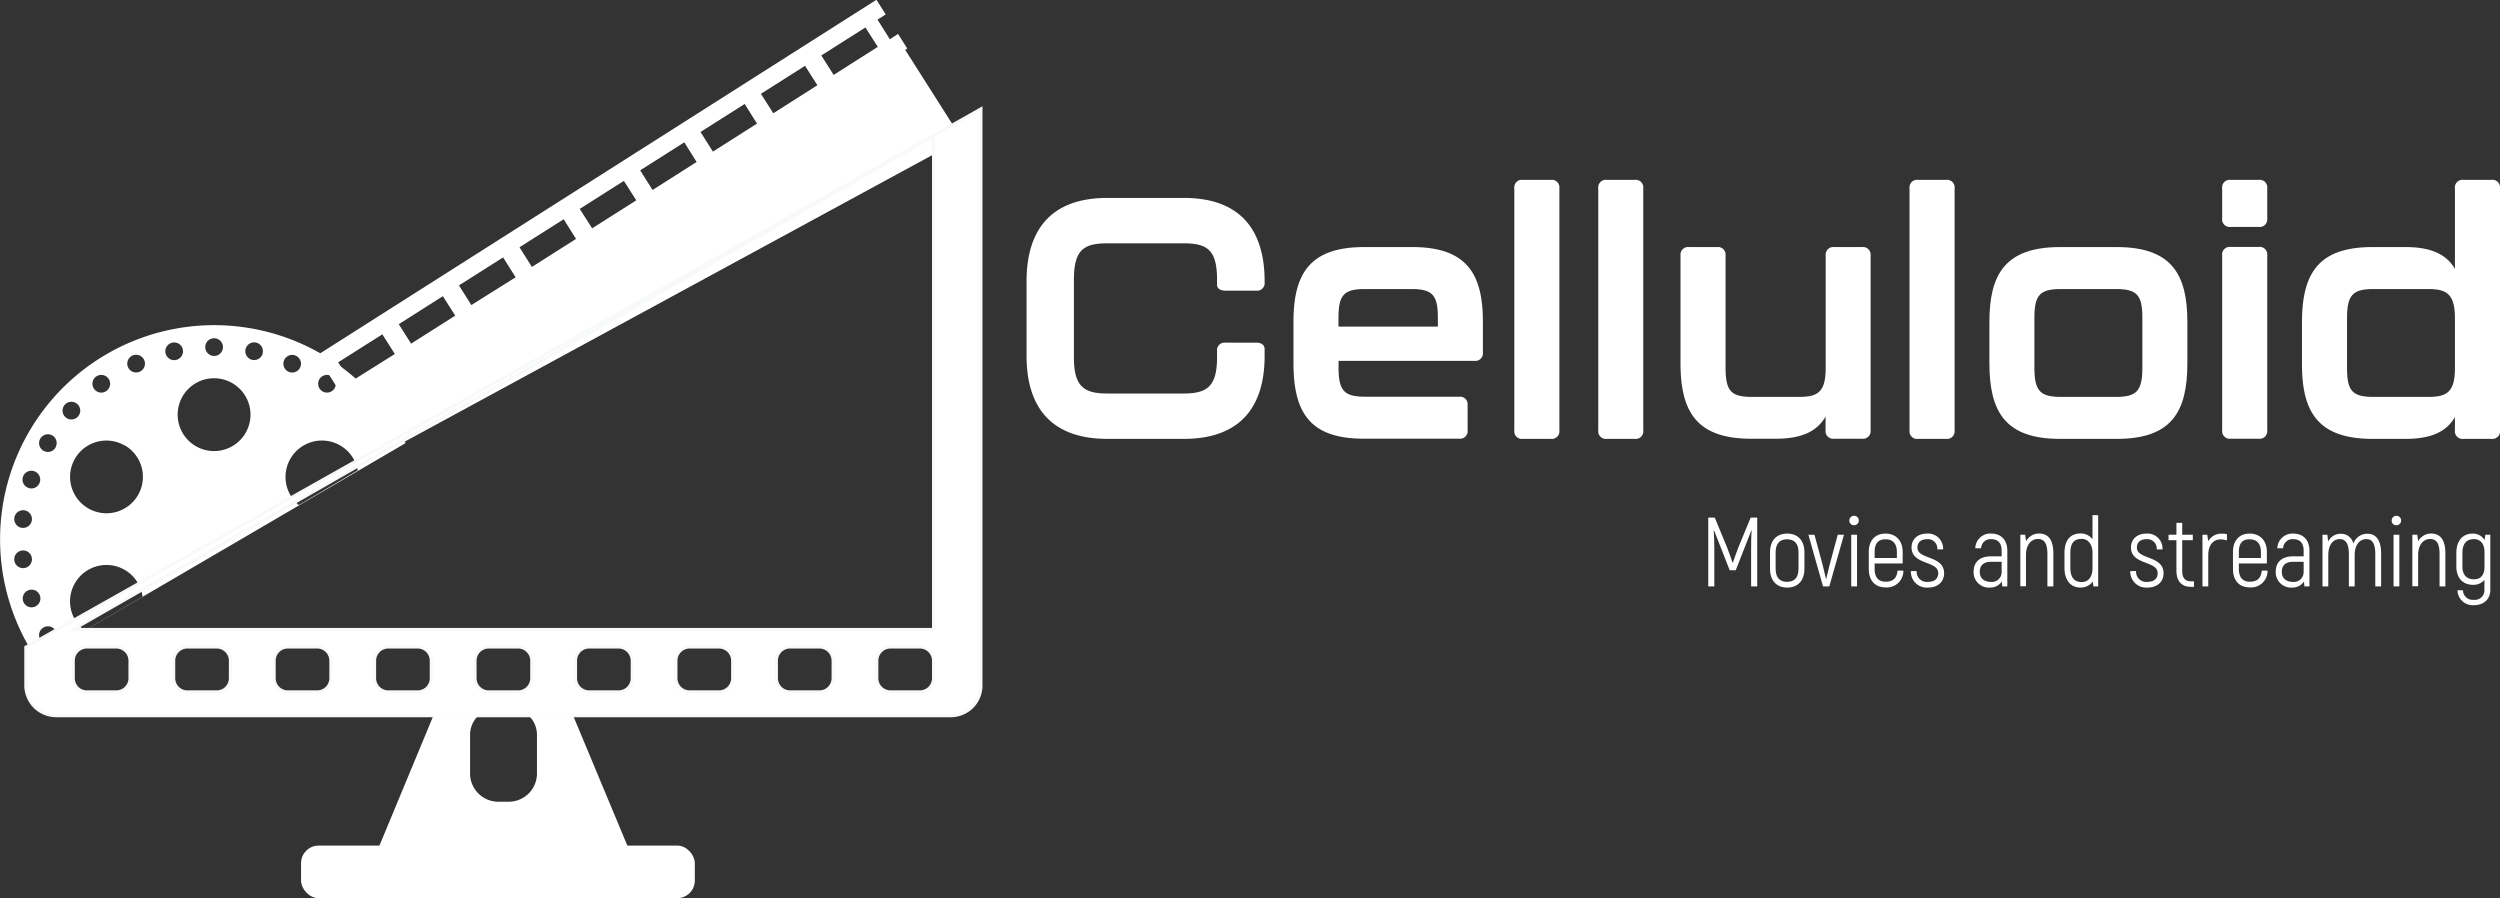 <svg xmlns="http://www.w3.org/2000/svg" viewBox="0 0 655.71 235.58"><rect x="0" y="0" width="655.71" height="235.58" fill="#333333" stroke="none"/><defs><style>.cls-1,.cls-2,.cls-3,.cls-4,.cls-5,.cls-6,.cls-7{fill:#fff;}.cls-2,.cls-3,.cls-4,.cls-5,.cls-7{stroke:#fff;}.cls-2,.cls-3,.cls-4,.cls-5,.cls-6,.cls-7{stroke-miterlimit:10;}.cls-2{stroke-width:1.18px;}.cls-3{stroke-width:0.28px;}.cls-5,.cls-6{stroke-width:0.76px;}.cls-6{stroke:#f7f9fa;}.cls-7{stroke-width:0.63px;}</style></defs><g id="Layer_2" data-name="Layer 2"><g id="Layer_1-2" data-name="Layer 1"><path class="cls-1" d="M269.25,93.36V73.76c0-13.43,6.36-21.85,21.22-21.85h20c14.86,0,21.22,8.42,21.22,21.85V74a2,2,0,0,1-2.24,2.24h-8c-1.43,0-2.24-.62-2.24-1.52V73.31c0-7.79-2.59-9.49-8.77-9.49h-20c-6.18,0-8.77,1.7-8.77,9.49v20.5c0,7.69,2.77,9.4,8.77,9.4h20c6,0,8.77-1.71,8.77-9.4v-1.7a2,2,0,0,1,2.24-2.24h8c1.43,0,2.24.63,2.24,1.7v1.79c0,13.34-6.36,21.75-21.22,21.75h-20C275.61,115.11,269.25,106.7,269.25,93.36Z"/><path class="cls-1" d="M339.26,95.24V84.41c0-12.44,4.12-19.61,18.53-19.61h12.62c14.41,0,18.53,7.17,18.53,19.61v8a2,2,0,0,1-2.24,2.24H351.08v1.79c0,6.18,1.61,7.61,7,7.61h24.61a2,2,0,0,1,2.24,2.24v6.53a2,2,0,0,1-2.24,2.24H357.79C343.38,115.11,339.26,108,339.26,95.24Zm37.87-9.58V83.33c0-6.08-1.53-7.52-7-7.52H358.06c-5.46,0-7,1.44-7,7.52v2.33Z"/><path class="cls-1" d="M397.18,112.87V49.41a2,2,0,0,1,2.24-2.24h7.34A2,2,0,0,1,409,49.41v63.46a2,2,0,0,1-2.24,2.24h-7.34A2,2,0,0,1,397.18,112.87Z"/><path class="cls-1" d="M419.2,112.87V49.41a2,2,0,0,1,2.24-2.24h7.34A2,2,0,0,1,431,49.41v63.46a2,2,0,0,1-2.24,2.24h-7.34A2,2,0,0,1,419.2,112.87Z"/><path class="cls-1" d="M481.06,64.8h7.34A2,2,0,0,1,490.63,67v45.83a2,2,0,0,1-2.23,2.24h-7.34a2,2,0,0,1-2.24-2.24v-3.58c-2.15,3.76-6.09,5.82-13,5.82H459.3c-14.32,0-18.53-7.07-18.53-19.87V67A2,2,0,0,1,443,64.8h7.34A2,2,0,0,1,452.59,67V96.49c0,6.27,1.61,7.61,7,7.61h12.26c4.84,0,7-1.16,7-7.61V67A2,2,0,0,1,481.06,64.8Z"/><path class="cls-1" d="M500.84,112.87V49.41a2,2,0,0,1,2.24-2.24h7.34a2,2,0,0,1,2.24,2.24v63.46a2,2,0,0,1-2.24,2.24h-7.34A2,2,0,0,1,500.84,112.87Z"/><path class="cls-1" d="M521.79,95.24V84.41c0-12.44,4.12-19.61,18.53-19.61h14.86c14.41,0,18.53,7.17,18.53,19.61V95.24c0,12.8-4.12,19.87-18.53,19.87H540.32C525.91,115.11,521.79,108,521.79,95.24Zm33.12,8.86c5.37,0,7-1.43,7-7.61V83.33c0-6.08-1.52-7.52-7-7.52H540.59c-5.46,0-7,1.44-7,7.52V96.49c0,6.18,1.61,7.61,7,7.61Z"/><path class="cls-1" d="M582.84,57.29V49.41a2,2,0,0,1,2.24-2.24h7.34a2,2,0,0,1,2.24,2.24v7.88a2,2,0,0,1-2.24,2.23h-7.34A2,2,0,0,1,582.84,57.29Zm0,55.58V67a2,2,0,0,1,2.24-2.24h7.34A2,2,0,0,1,594.66,67v45.83a2,2,0,0,1-2.24,2.24h-7.34A2,2,0,0,1,582.84,112.87Z"/><path class="cls-1" d="M646.13,47.17h7.34a2,2,0,0,1,2.24,2.24v63.46a2,2,0,0,1-2.24,2.24h-7.34a2,2,0,0,1-2.24-2.24v-3.49c-2.15,3.76-6.09,5.73-13,5.73h-8.59c-14.41,0-18.53-7.16-18.53-19.6V84.68c0-12.8,4.12-19.88,18.53-19.88h8.59c6.89,0,10.83,2,13,5.73V49.41A2,2,0,0,1,646.13,47.17Zm-2.24,49.41V83.42c0-6.35-2.24-7.61-7-7.61H622.59c-5.38,0-7,1.44-7,7.61V96.58c0,6.09,1.53,7.52,7,7.52h14.32C641.74,104.1,643.89,102.85,643.89,96.58Z"/><polygon class="cls-2" points="251.44 36.25 98.49 119.32 90.08 106.09 236.66 12.98 251.44 36.25"/><polyline class="cls-3" points="98.49 119.32 90.25 106.36 126.94 83.05 136.25 97.71 98.49 119.32 98.49 119.32"/><polygon class="cls-3" points="173.72 75.63 136.25 97.71 126.94 83.05 163.63 59.75 173.72 75.63"/><polygon class="cls-3" points="212.97 56.74 174.3 76.93 163.46 59.86 200.15 36.56 212.97 56.74"/><polyline class="cls-3" points="251.44 36.25 249.52 33.23 212.97 56.74 200.15 36.56 236.83 13.25 249.52 33.23"/><path class="cls-4" d="M233.25,11,229.47,5l2.15-1.37-1.89-3L82,94.52l1.89,3,1.8-1.15,3.78,6-1.8,1.14,1.89,3L237.28,12.59l-1.89-3Zm-129,82L91.8,100.82,88,94.88,100.43,87Zm15.84-10.06-12.42,7.88-3.77-5.94,12.41-7.89Zm15.84-10.06L123.47,80.7l-3.78-6,12.42-7.88Zm15.84-10.06-12.42,7.88-3.78-6L148,56.81ZM167.57,52.7l-12.42,7.88-3.78-5.95,12.42-7.88ZM183.4,42.64,171,50.52l-3.78-6,12.42-7.88Zm15.84-10.07-12.41,7.89-3.78-6,12.42-7.88Zm15.84-10.06L202.67,30.4l-3.78-5.95,12.41-7.88Zm15.84-10.06L218.5,20.34l-3.77-5.95,12.41-7.88Z"/><path class="cls-1" d="M106.36,116.23A56.16,56.16,0,1,0,9.58,172.79m89-58.58a2.32,2.32,0,1,1-.85,3.17A2.32,2.32,0,0,1,98.62,114.21ZM83.89,99.29a2.32,2.32,0,1,1,.51,3.24A2.33,2.33,0,0,1,83.89,99.29Zm-5.52,33.18a9.67,9.67,0,0,1-2.21-2.61,9.55,9.55,0,1,1,17.67-6.49M74.53,94.45a2.31,2.31,0,1,1,1.17,3.06A2.32,2.32,0,0,1,74.53,94.45ZM56.15,88.72A2.32,2.32,0,1,1,53.84,91,2.31,2.31,0,0,1,56.15,88.72Zm0,10.49a9.55,9.55,0,1,1-9.55,9.55A9.54,9.54,0,0,1,56.15,99.21ZM45.2,89.87a2.32,2.32,0,1,1-1.79,2.75A2.32,2.32,0,0,1,45.2,89.87Zm-20,8.91a2.32,2.32,0,1,1-.51,3.24A2.33,2.33,0,0,1,25.18,98.78Zm7.47,18a9.55,9.55,0,1,1-13,3.5A9.55,9.55,0,0,1,32.65,116.81ZM17,106.15a2.32,2.32,0,1,1,.17,3.27A2.31,2.31,0,0,1,17,106.15Zm-11,19A2.32,2.32,0,1,1,7.53,128,2.32,2.32,0,0,1,6,125.12ZM3.75,135.9a2.32,2.32,0,1,1,2.06,2.55A2.32,2.32,0,0,1,3.75,135.9Zm0,11A2.32,2.32,0,1,1,6.3,149,2.31,2.31,0,0,1,3.75,146.91ZM9,159.18a2.32,2.32,0,1,1,1.49-2.92A2.33,2.33,0,0,1,9,159.18Zm4.73,9.42a2.32,2.32,0,1,1,.85-3.17A2.32,2.32,0,0,1,13.69,168.6Zm.85-51.22a2.32,2.32,0,1,1-.85-3.17A2.32,2.32,0,0,1,14.54,117.38Zm7.62,48a9.55,9.55,0,1,1,15.19-8.89m-.74-59a2.32,2.32,0,1,1,1.17-3.06A2.32,2.32,0,0,1,36.61,97.51Zm32.28-4.89a2.32,2.32,0,1,1-1.78-2.75A2.3,2.3,0,0,1,68.89,92.62Zm26.25,16.8a2.32,2.32,0,1,1,.17-3.27A2.31,2.31,0,0,1,95.14,109.42Z"/><rect class="cls-5" x="79.34" y="222.16" width="102.52" height="13.04" rx="4.24"/><path class="cls-6" d="M249.37,33,98.22,118.18,6.75,169.72V179.8a8,8,0,0,0,7.94,7.94H249.38a7.94,7.94,0,0,0,7.93-7.94V28.52ZM34.07,177.89a3.56,3.56,0,0,1-3.57,3.56H22.8a3.56,3.56,0,0,1-3.56-3.56v-4.61a3.56,3.56,0,0,1,3.56-3.56h7.7a3.57,3.57,0,0,1,3.57,3.56Zm26.34,0a3.56,3.56,0,0,1-3.56,3.56H49.14a3.56,3.56,0,0,1-3.56-3.56v-4.61a3.57,3.57,0,0,1,3.56-3.56h7.71a3.56,3.56,0,0,1,3.56,3.56Zm26.35,0a3.56,3.56,0,0,1-3.56,3.56H75.49a3.56,3.56,0,0,1-3.56-3.56v-4.61a3.56,3.56,0,0,1,3.56-3.56H83.2a3.57,3.57,0,0,1,3.56,3.56Zm26.34,0a3.56,3.56,0,0,1-3.56,3.56h-7.7a3.56,3.56,0,0,1-3.57-3.56v-4.61a3.57,3.57,0,0,1,3.57-3.56h7.7a3.56,3.56,0,0,1,3.56,3.56Zm26.35,0a3.56,3.56,0,0,1-3.56,3.56h-7.71a3.56,3.56,0,0,1-3.56-3.56v-4.61a3.56,3.56,0,0,1,3.56-3.56h7.71a3.57,3.57,0,0,1,3.56,3.56Zm26.35,0a3.56,3.56,0,0,1-3.57,3.56h-7.7a3.56,3.56,0,0,1-3.56-3.56v-4.61a3.56,3.56,0,0,1,3.56-3.56h7.7a3.57,3.57,0,0,1,3.57,3.56Zm26.34,0a3.56,3.56,0,0,1-3.56,3.56h-7.71a3.56,3.56,0,0,1-3.56-3.56v-4.61a3.57,3.57,0,0,1,3.56-3.56h7.71a3.56,3.56,0,0,1,3.56,3.56Zm26.35,0a3.56,3.56,0,0,1-3.56,3.56h-7.71a3.56,3.56,0,0,1-3.56-3.56v-4.61a3.56,3.56,0,0,1,3.56-3.56h7.71a3.57,3.57,0,0,1,3.56,3.56Zm26.34,0a3.56,3.56,0,0,1-3.56,3.56h-7.71a3.56,3.56,0,0,1-3.56-3.56v-4.61a3.57,3.57,0,0,1,3.56-3.56h7.71a3.56,3.56,0,0,1,3.56,3.56Zm0-12.82H19.24L244.83,35.68Z"/><path class="cls-7" d="M150,187.74H139.15a7.19,7.19,0,0,1,2,4.91v10.47a7.72,7.72,0,0,1-7.94,7.47h-2.29a7.72,7.72,0,0,1-7.94-7.47V192.65a7.19,7.19,0,0,1,2-4.91H114L98.74,224.49h66.59Z"/><path class="cls-1" d="M460.89,135.75V153.8h-1.6v-9.54c0-1.91,0-3.51.15-5.11l-.1,0c-.47,1.29-1.19,3-1.86,4.74l-2.22,5.68h-1.59l-2.22-5.68c-.67-1.72-1.39-3.45-1.86-4.74l-.1,0c.1,1.6.15,3.2.15,5.11v9.54h-1.59V135.75h1.7l3.22,7.79c.46,1.16,1.11,3,1.44,4h.11c.33-1,1-2.86,1.44-4l3.22-7.79Z"/><path class="cls-1" d="M464.25,149.21v-4.36c0-3.17,1.8-4.9,4.51-4.9s4.51,1.73,4.51,4.9v4.36c0,3.17-1.8,4.9-4.51,4.9S464.25,152.38,464.25,149.21Zm7.47,0v-4.36c0-2.34-1.13-3.4-3-3.4s-3,1.06-3,3.4v4.36c0,2.35,1.14,3.4,3,3.4S471.72,151.56,471.72,149.21Z"/><path class="cls-1" d="M483.64,140.26,479.8,153.8h-1.65l-3.84-13.54h1.6l2.14,7.92c.28,1.11.69,2.89.87,3.63H479c.18-.74.59-2.52.87-3.63l2.14-7.92Z"/><path class="cls-1" d="M485.06,136.53a1.24,1.24,0,1,1,1.24,1.23A1.17,1.17,0,0,1,485.06,136.53Zm.49,3.73h1.52V153.8h-1.52Z"/><path class="cls-1" d="M499.22,149.65a4.32,4.32,0,0,1-4.72,4.41c-2.63,0-4.35-1.73-4.35-4.83v-4.45c0-3.1,1.75-4.83,4.38-4.83s4.51,1.73,4.51,4.83v3h-7.35v1.46c0,2.27,1.09,3.33,2.86,3.33,2,0,2.94-.93,3.15-2.91Zm-7.53-4.87v1.57h5.83v-1.57c0-2.27-1.11-3.33-3-3.33S491.69,142.51,491.69,144.78Z"/><path class="cls-1" d="M501.19,149.78h1.52a2.66,2.66,0,0,0,3,2.83c1.68,0,2.66-.85,2.66-2.29,0-3.3-7-2.09-7-6.73,0-2.19,1.62-3.64,4.07-3.64a3.93,3.93,0,0,1,4.2,4.15h-1.52a2.46,2.46,0,0,0-2.68-2.68c-1.6,0-2.53.83-2.53,2.22,0,3.17,7,2,7,6.73,0,2.24-1.67,3.74-4.2,3.74A4.17,4.17,0,0,1,501.19,149.78Z"/><path class="cls-1" d="M526.49,144.44v9.36h-1.32l-.13-1.27a3.6,3.6,0,0,1-3.12,1.58,4,4,0,0,1-4.27-4.15c0-2.61,1.67-4.05,4.63-4.05H525v-1.44c0-2-.93-3.05-2.69-3.05a2.47,2.47,0,0,0-2.7,2.38h-1.52a3.94,3.94,0,0,1,4.28-3.85C524.91,140,526.49,141.68,526.49,144.44ZM525,150v-2.65h-2.74c-2,0-3,.93-3,2.65s1.21,2.63,3,2.63A2.57,2.57,0,0,0,525,150Z"/><path class="cls-1" d="M538.56,145.14v8.66H537v-8.43c0-2.74-.72-4-2.5-4s-3.12,1.57-3.12,4.2v8.2H529.9V140.26h1.26l.26,1.68a3.83,3.83,0,0,1,3.5-2C537.12,140,538.56,141.42,538.56,145.14Z"/><path class="cls-1" d="M550.32,135.13V153.8h-1.23l-.21-1.27a3.84,3.84,0,0,1-3.2,1.58c-2.45,0-4.2-1.76-4.2-5.18V145c0-3.35,1.6-5.08,4.2-5.08a3.81,3.81,0,0,1,3.15,1.53v-6.35ZM548.83,149V145c0-2.16-1.11-3.66-2.81-3.66-2,0-3,1.08-3,3.66v3.9c0,2.65,1.11,3.76,3,3.76C547.56,152.69,548.83,151.5,548.83,149Z"/><path class="cls-1" d="M558.74,149.78h1.52a2.66,2.66,0,0,0,3,2.83c1.68,0,2.66-.85,2.66-2.29,0-3.3-7-2.09-7-6.73,0-2.19,1.62-3.64,4.07-3.64a3.93,3.93,0,0,1,4.2,4.15h-1.52a2.46,2.46,0,0,0-2.68-2.68c-1.6,0-2.52.83-2.52,2.22,0,3.17,7,2,7,6.73,0,2.24-1.68,3.74-4.21,3.74A4.17,4.17,0,0,1,558.74,149.78Z"/><path class="cls-1" d="M575.45,152.48v1.45h-.77c-2.48,0-3.84-1.55-3.84-4.15v-8.1h-2.07v-1.42h2.07v-3.12h1.52v3.12h2.78v1.42h-2.78v8.1c0,1.78.72,2.7,2.32,2.7Z"/><path class="cls-1" d="M584.09,140.11v1.65a4.8,4.8,0,0,0-1.7-.28c-1.93,0-3.2,1.54-3.2,4.12v8.2h-1.52V140.26h1.26l.26,1.71v0a3.88,3.88,0,0,1,3.54-2A5.71,5.71,0,0,1,584.09,140.11Z"/><path class="cls-1" d="M594.74,149.65a4.32,4.32,0,0,1-4.72,4.41c-2.62,0-4.35-1.73-4.35-4.83v-4.45c0-3.1,1.75-4.83,4.38-4.83s4.51,1.73,4.51,4.83v3h-7.34v1.46c0,2.27,1.08,3.33,2.86,3.33,2,0,2.94-.93,3.14-2.91Zm-7.52-4.87v1.57H593v-1.57c0-2.27-1.11-3.33-3-3.33S587.22,142.51,587.22,144.78Z"/><path class="cls-1" d="M605.73,144.44v9.36h-1.31l-.13-1.27a3.62,3.62,0,0,1-3.12,1.58,4,4,0,0,1-4.28-4.15c0-2.61,1.68-4.05,4.64-4.05h2.68v-1.44c0-2-.93-3.05-2.68-3.05a2.48,2.48,0,0,0-2.71,2.38H597.3a4,4,0,0,1,4.28-3.85C604.16,140,605.73,141.68,605.73,144.44ZM604.21,150v-2.65h-2.73c-2,0-3,.93-3,2.65s1.21,2.63,3,2.63A2.57,2.57,0,0,0,604.21,150Z"/><path class="cls-1" d="M624.53,145.19v8.61H623v-8.48c0-2.84-.85-3.92-2.32-3.92-1.83,0-3.09,1.57-3.09,4.2v8.2h-1.52v-8.48c0-2.84-.9-3.92-2.4-3.92-1.8,0-3,1.57-3,4.2v8.2h-1.52V140.26h1.27l.23,1.76A3.62,3.62,0,0,1,614,140a3.26,3.26,0,0,1,3.24,2.61A3.84,3.84,0,0,1,621,140C623.12,140,624.53,141.6,624.53,145.19Z"/><path class="cls-1" d="M627.3,136.53a1.24,1.24,0,1,1,1.24,1.23A1.17,1.17,0,0,1,627.3,136.53Zm.49,3.73h1.52V153.8h-1.52Z"/><path class="cls-1" d="M641.38,145.14v8.66h-1.52v-8.43c0-2.74-.72-4-2.5-4s-3.12,1.57-3.12,4.2v8.2h-1.52V140.26H634l.26,1.68a3.85,3.85,0,0,1,3.51-2C639.94,140,641.38,141.42,641.38,145.14Z"/><path class="cls-1" d="M653.17,140.26v14.47c0,2.42-1.7,4-4.3,4a4,4,0,0,1-4.31-3.91H646a2.55,2.55,0,0,0,2.84,2.5,2.5,2.5,0,0,0,2.78-2.63V152.1a3.71,3.71,0,0,1-3,1.29c-2.6,0-4.36-1.73-4.36-4.82v-3.49c0-3.37,1.76-5.13,4.31-5.13a3.58,3.58,0,0,1,3.09,1.68l.21-1.37Zm-1.52,8.31v-3.74c0-2.35-1.24-3.43-2.73-3.43-1.91,0-3.07,1.08-3.07,3.68v3.49c0,2.29,1.16,3.37,3.07,3.37C650.62,151.94,651.65,150.86,651.65,148.57Z"/></g></g></svg>
